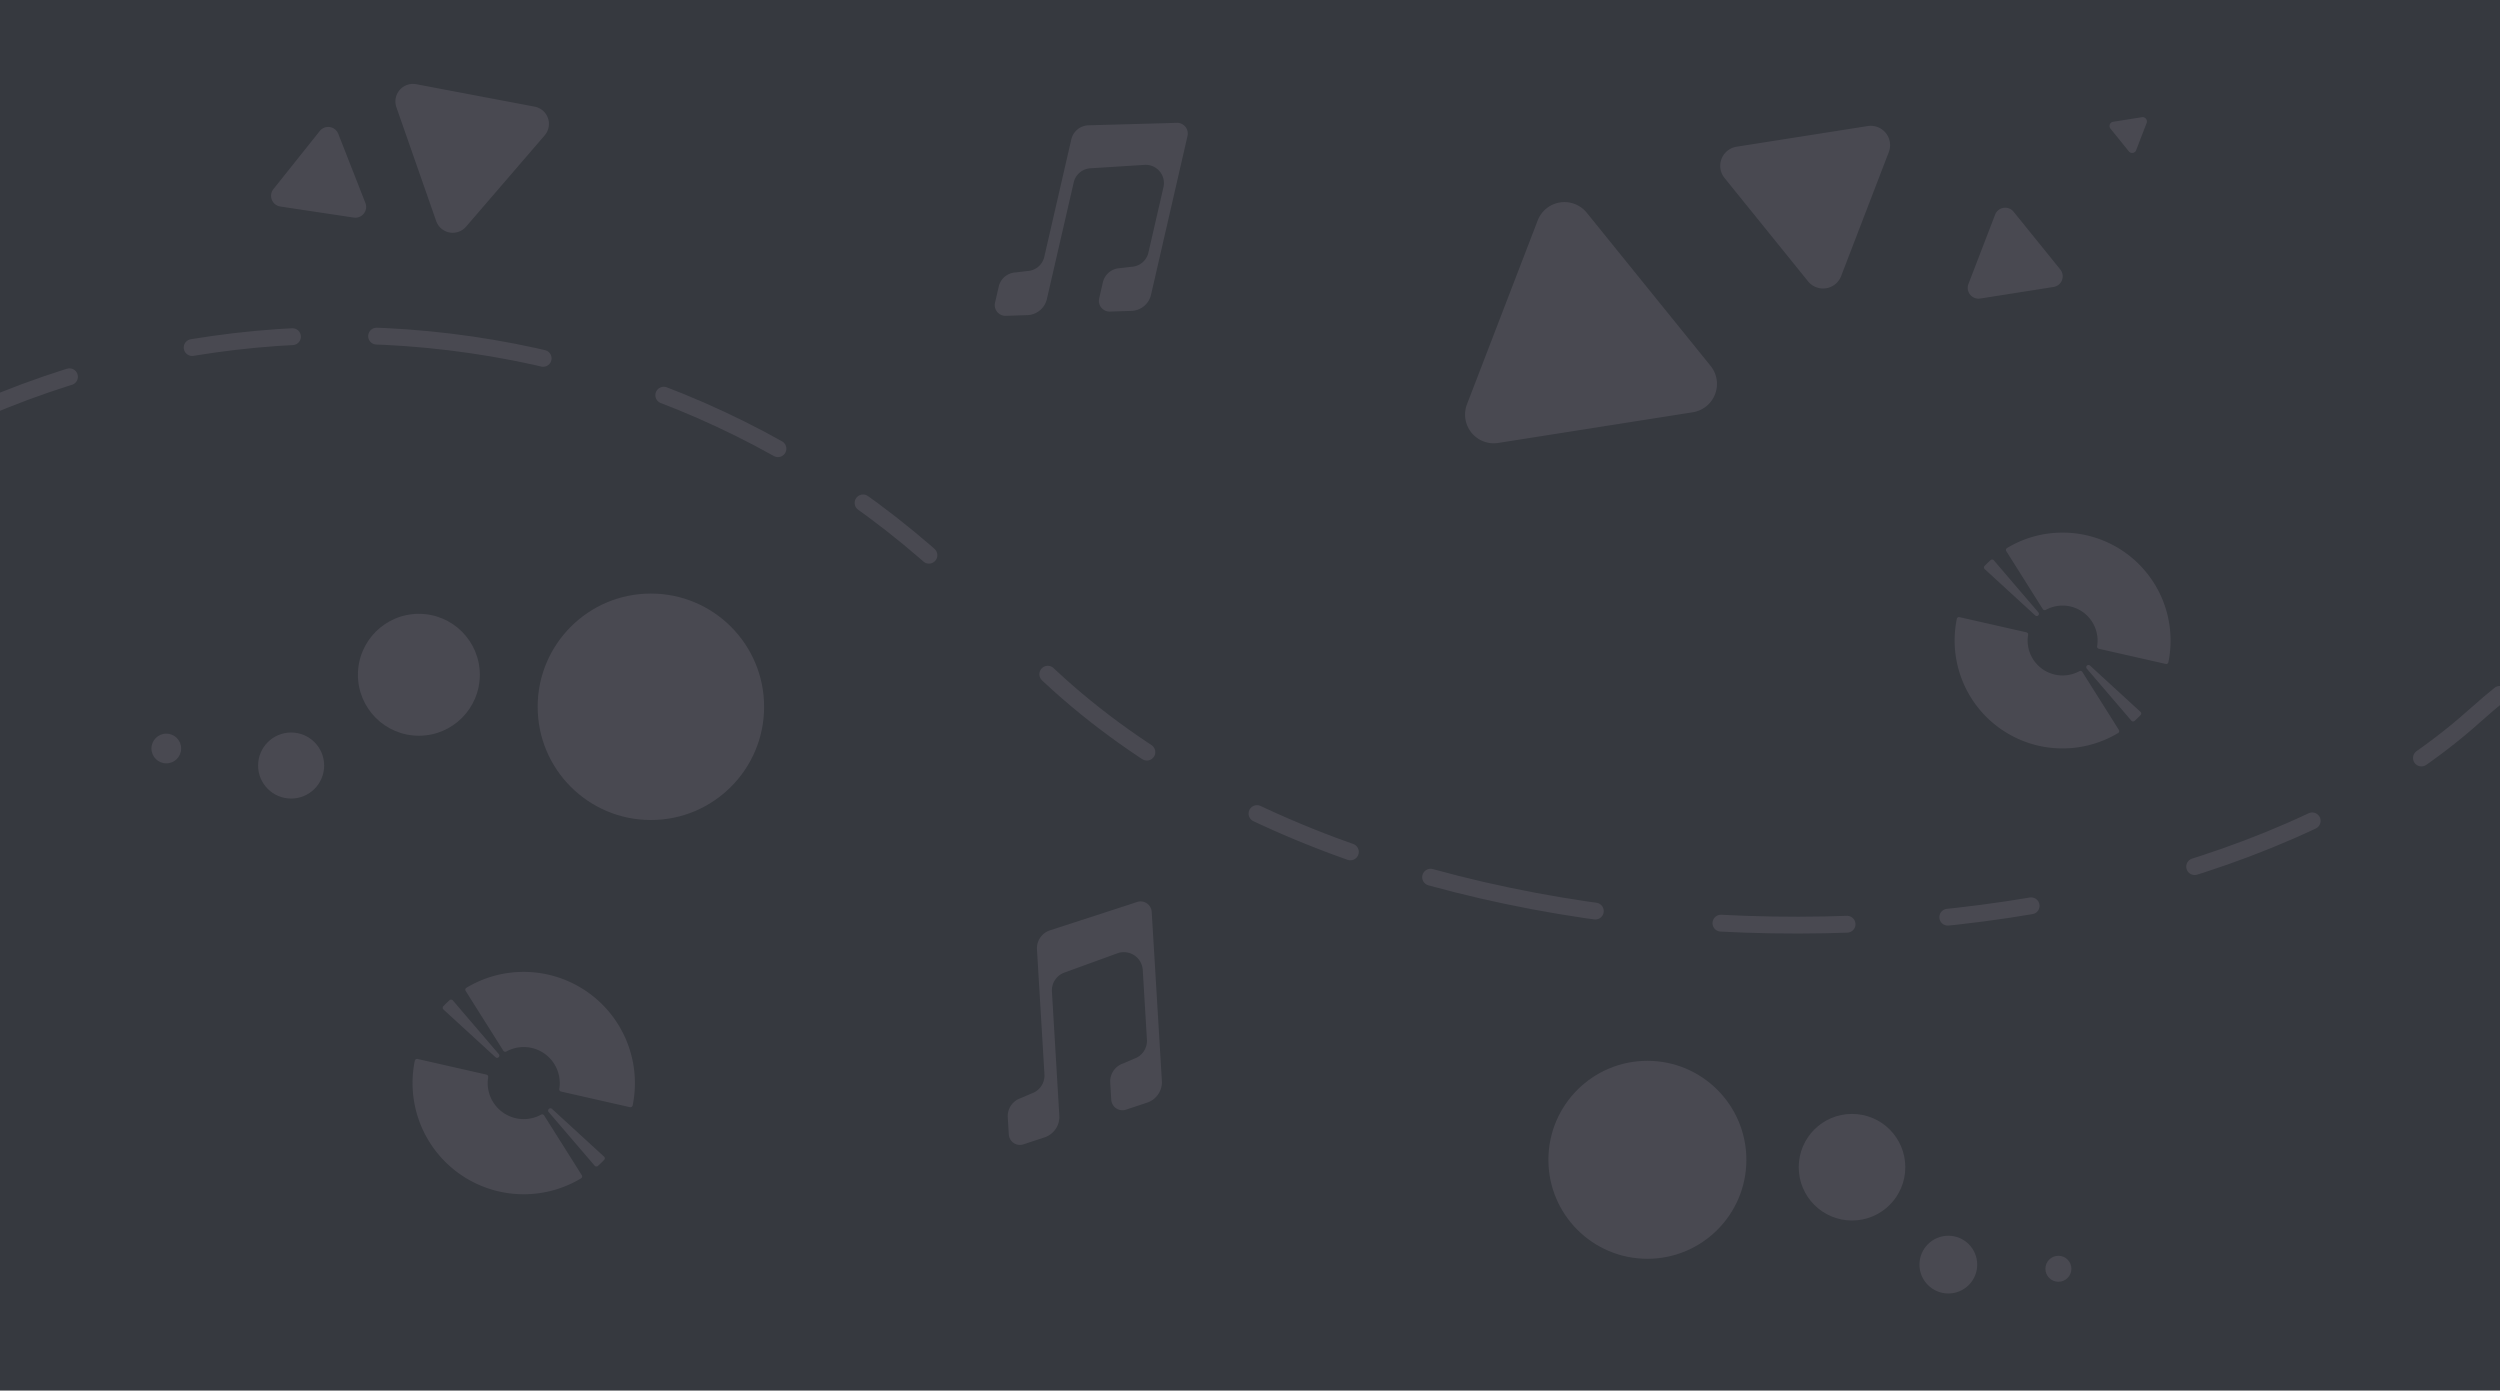 <?xml version="1.0" encoding="UTF-8" standalone="no"?>
<svg
   xmlns:dc="http://purl.org/dc/elements/1.1/"
   xmlns:cc="http://creativecommons.org/ns#"
   xmlns:rdf="http://www.w3.org/1999/02/22-rdf-syntax-ns#"
   xmlns:svg="http://www.w3.org/2000/svg"
   xmlns="http://www.w3.org/2000/svg"
   xmlns:sodipodi="http://sodipodi.sourceforge.net/DTD/sodipodi-0.dtd"
   xmlns:inkscape="http://www.inkscape.org/namespaces/inkscape"
   viewBox="0 0 2971.14 1652.63"
   version="1.1"
   id="svg54"
   sodipodi:docname="groovybackground_grey3.gif"
   inkscape:version="0.92.4 (5da689c313, 2019-01-14)">
  <sodipodi:namedview
     pagecolor="#ffffff"
     bordercolor="#666666"
     borderopacity="1"
     objecttolerance="10"
     gridtolerance="10"
     guidetolerance="10"
     inkscape:pageopacity="0"
     inkscape:pageshadow="2"
     inkscape:window-width="1920"
     inkscape:window-height="1147"
     id="namedview56"
     showgrid="false"
     inkscape:zoom="0.54071725"
     inkscape:cx="258.49642"
     inkscape:cy="915.3429"
     inkscape:window-x="-8"
     inkscape:window-y="23"
     inkscape:window-maximized="1"
     inkscape:current-layer="svg54" />
  <defs
     id="defs4">
    <style
       id="style2">.cls-1{fill:#36393f;}.cls-2{fill:#494951;}.cls-3,.cls-4,.cls-5,.cls-6{fill:none;stroke-linecap:round;stroke-linejoin:round;stroke-width:20px;}.cls-3,.cls-4,.cls-5{stroke:#6a6c6d;}.cls-4{stroke-dasharray:140.05 140.05 112.04 93.37 186.74 140.05;}.cls-5{stroke-dasharray:93.37 186.74 140.05 140.05 112.04 93.37;}.cls-6{stroke:#494951;stroke-dasharray:100 200 150 150 120;}</style>
  </defs>
  <title
     id="title6">groovybackground_grey3</title>
  <g
     id="Layer_1"
     data-name="Layer 1"
     transform="matrix(1.58,0,0,1.58,-647.351,-915.442)"
     style="stroke-width:0.633">
    <rect
       class="cls-1"
       x="391"
       y="572.63"
       width="1920"
       height="1080"
       id="rect8"
       style="fill:#36393f;stroke-width:0.392" />
  </g>
  <path
     style="fill:#494951;stroke-width:1"
     inkscape:connector-curvature="0"
     id="path11"
     d="m 643.062,1324.723 a 42.84,42.84 0 0 1 -62.896,-44.494 2.704,2.704 0 0 0 -2.054,-3.103 l -81.88,-18.585 a 2.715,2.715 0 0 0 -3.251,2.111 132.158,132.158 0 0 0 197.553,139.791 2.715,2.715 0 0 0 0.901,-3.765 l -44.756,-71.031 a 2.704,2.704 0 0 0 -3.617,-0.924 z m -20.638,-169.67 a 131.462,131.462 0 0 0 -68.098,18.881 2.704,2.704 0 0 0 -0.89,3.765 l 44.756,71.019 a 2.692,2.692 0 0 0 3.571,0.947 42.84,42.84 0 0 1 63.489,37.523 42.999,42.999 0 0 1 -0.57,7.005 2.692,2.692 0 0 0 2.076,3.058 l 81.869,18.573 a 2.715,2.715 0 0 0 3.263,-2.099 132.238,132.238 0 0 0 -129.466,-158.672 z m -95.377,44.699 61.869,56.724 a 2.715,2.715 0 0 0 3.708,0 v 0 a 2.704,2.704 0 0 0 0.171,-3.708 l -54.613,-63.82 a 2.715,2.715 0 0 0 -3.868,-0.251 q -3.845,3.423 -7.438,7.188 a 2.704,2.704 0 0 0 0.171,3.868 z M 652.269,1317.957 v 0 a 2.704,2.704 0 0 0 -0.171,3.708 l 54.625,63.729 a 2.715,2.715 0 0 0 3.868,0.251 c 2.567,-2.282 5.054,-4.689 7.427,-7.188 a 2.704,2.704 0 0 0 -0.125,-3.868 l -61.869,-56.724 a 2.704,2.704 0 0 0 -3.753,0.091 z"
     class="cls-2" />
  <path
     style="fill:#494951;stroke-width:1"
     inkscape:connector-curvature="0"
     id="path13"
     d="m 2471.33,797.634 a 41.594,41.594 0 0 1 -61.572,-34.976 43.356,43.356 0 0 1 0.526,-8.209 2.594,2.594 0 0 0 -2.006,-2.973 l -79.519,-18.032 a 2.63,2.63 0 0 0 -3.156,2.043 128.258,128.258 0 0 0 191.714,135.659 2.63,2.63 0 0 0 0.869,-3.67 l -43.429,-68.924 a 2.63,2.63 0 0 0 -3.425,-0.918 z M 2451.304,632.981 a 127.707,127.707 0 0 0 -66.062,18.351 2.642,2.642 0 0 0 -0.869,3.67 l 43.442,68.937 a 2.606,2.606 0 0 0 3.462,0.905 41.594,41.594 0 0 1 61.058,43.222 2.618,2.618 0 0 0 2.018,2.961 l 79.519,18.032 a 2.63,2.63 0 0 0 3.156,-2.043 128.319,128.319 0 0 0 -125.726,-154.034 z m -92.56,43.381 60.043,55.052 a 2.618,2.618 0 0 0 3.597,0 v 0 a 2.618,2.618 0 0 0 0.171,-3.597 l -53.021,-61.939 a 2.63,2.63 0 0 0 -3.756,-0.245 q -3.744,3.34 -7.218,6.973 a 2.63,2.63 0 0 0 0.183,3.756 z m 121.468,114.715 v 0 a 2.618,2.618 0 0 0 -0.159,3.584 l 53.009,61.853 a 2.63,2.63 0 0 0 3.756,0.245 q 3.744,-3.34 7.206,-6.973 a 2.63,2.63 0 0 0 -0.122,-3.756 l -60.043,-55.052 a 2.642,2.642 0 0 0 -3.646,0.098 z"
     class="cls-2" />
  <path
     style="fill:#494951;stroke-width:1"
     inkscape:connector-curvature="0"
     id="path15"
     d="m 1368.752,1083.786 12.082,200.771 a 25.658,25.658 0 0 1 -17.783,25.976 l -25.065,8.304 a 13.268,13.268 0 0 1 -17.299,-11.84 l -1.219,-20.375 a 22.517,22.517 0 0 1 15.18,-22.703 l 13.257,-5.678 a 22.517,22.517 0 0 0 15.169,-22.659 l -4.965,-82.806 a 22.528,22.528 0 0 0 -29.744,-19.968 l -62.98,22.912 a 22.539,22.539 0 0 0 -15.223,22.681 l 8.787,147.434 a 25.669,25.669 0 0 1 -17.728,25.955 l -25.021,8.26 a 13.268,13.268 0 0 1 -17.288,-11.84 l -1.23,-20.375 a 22.539,22.539 0 0 1 15.179,-22.659 l 13.246,-5.668 a 22.528,22.528 0 0 0 15.18,-22.659 l -8.897,-148.444 a 22.506,22.506 0 0 1 15.377,-22.725 l 92.087,-29.909 11.434,-3.789 a 13.268,13.268 0 0 1 17.464,11.807 z"
     class="cls-2" />
  <path
     style="fill:#494951;stroke-width:1"
     inkscape:connector-curvature="0"
     id="path17"
     d="m 1411.299,161.592 -43.358,188.722 a 24.703,24.703 0 0 1 -23.487,19.162 l -25.38,0.835 a 12.775,12.775 0 0 1 -12.754,-15.64 l 4.399,-19.141 a 21.7,21.7 0 0 1 20.177,-16.804 l 13.748,-1.65 a 21.668,21.668 0 0 0 20.177,-16.804 l 17.904,-77.832 a 21.679,21.679 0 0 0 -22.038,-26.522 l -64.402,4.061 a 21.679,21.679 0 0 0 -20.219,16.804 l -31.884,138.575 a 24.714,24.714 0 0 1 -23.487,19.162 l -25.38,0.835 a 12.785,12.785 0 0 1 -12.764,-15.64 l 4.42,-19.151 a 21.668,21.668 0 0 1 20.177,-16.793 l 13.748,-1.65 a 21.689,21.689 0 0 0 20.177,-16.804 l 32.106,-139.59 a 21.668,21.668 0 0 1 20.389,-16.804 l 93.272,-2.57 11.633,-0.391 a 12.775,12.775 0 0 1 12.827,15.63 z"
     class="cls-2" />
  <circle
     style="fill:#494951;stroke-width:1"
     id="circle19"
     r="134.559"
     cy="839.984"
     cx="773.551"
     class="cls-2" />
  <circle
     style="fill:#494951;stroke-width:1"
     id="circle21"
     r="72.437"
     cy="801.944"
     cx="497.815"
     class="cls-2" />
  <circle
     style="fill:#494951;stroke-width:1"
     id="circle23"
     r="39.254"
     cy="909.802"
     cx="345.995"
     class="cls-2" />
  <circle
     style="fill:#494951;stroke-width:1"
     id="circle25"
     r="17.656"
     cy="889.567"
     cx="197.642"
     class="cls-2" />
  <circle
     style="fill:#494951;stroke-width:1"
     id="circle27"
     r="117.641"
     cy="1378.376"
     cx="1957.844"
     class="cls-2" />
  <circle
     style="fill:#494951;stroke-width:1"
     id="circle29"
     r="63.336"
     cy="1387.176"
     cx="2201.039"
     class="cls-2" />
  <circle
     style="fill:#494951;stroke-width:1"
     id="circle31"
     r="34.315"
     cy="1502.934"
     cx="2315.514"
     class="cls-2" />
  <circle
     style="fill:#494951;stroke-width:1"
     id="circle33"
     r="15.445"
     cy="1507.887"
     cx="2446.322"
     class="cls-2" />
  <path
     style="fill:#494951;stroke-width:1"
     inkscape:connector-curvature="0"
     id="path35"
     d="m 1827.474,262.036 -84.028,218.418 a 34.092,34.092 0 0 0 37.131,45.914 l 231.131,-36.438 a 34.103,34.103 0 0 0 21.229,-55.125 L 1885.799,252.837 a 34.092,34.092 0 0 0 -58.326,9.245 l -84.028,218.418 a 34.092,34.092 0 0 0 37.131,45.914 l 231.131,-36.438 a 34.103,34.103 0 0 0 21.229,-55.171 L 1885.799,252.837 a 34.092,34.092 0 0 0 -58.326,9.199 z"
     class="cls-2" />
  <path
     style="fill:#494951;stroke-width:1"
     inkscape:connector-curvature="0"
     id="path37"
     d="m 2188.099,328.129 56.664,-147.358 a 22.991,22.991 0 0 0 -25.037,-30.959 l -155.885,24.56 a 22.991,22.991 0 0 0 -14.299,37.167 l 99.221,122.784 a 22.991,22.991 0 0 0 39.336,-6.194 l 56.664,-147.358 a 22.991,22.991 0 0 0 -25.037,-30.959 l -155.885,24.56 a 22.991,22.991 0 0 0 -14.299,37.167 l 99.221,122.784 a 22.991,22.991 0 0 0 39.336,-6.194 z"
     class="cls-2" />
  <path
     style="fill:#494951;stroke-width:1"
     inkscape:connector-curvature="0"
     id="path39"
     d="m 2538.647,178.493 12.471,-32.405 a 5.062,5.062 0 0 0 -5.458,-6.822 l -34.288,5.458 a 5.062,5.062 0 0 0 -3.152,8.187 l 21.831,27.002 a 5.062,5.062 0 0 0 8.65,-1.364 l 12.471,-32.405 a 5.062,5.062 0 0 0 -5.458,-6.822 l -34.288,5.458 a 5.062,5.062 0 0 0 -3.152,8.187 l 21.831,27.002 a 5.062,5.062 0 0 0 8.541,-1.474 z"
     class="cls-2" />
  <path
     style="fill:#494951;stroke-width:1"
     inkscape:connector-curvature="0"
     id="path41"
     d="m 2371.096,255.187 -31.682,82.357 a 12.853,12.853 0 0 0 13.999,17.246 l 87.159,-13.74 a 12.853,12.853 0 0 0 7.995,-20.78 l -55.477,-68.617 a 12.853,12.853 0 0 0 -21.995,3.466 l -31.682,82.357 a 12.853,12.853 0 0 0 13.999,17.315 l 87.159,-13.74 a 12.853,12.853 0 0 0 7.995,-20.78 l -55.477,-68.617 a 12.853,12.853 0 0 0 -21.995,3.534 z"
     class="cls-2" />
  <path
     style="fill:none;stroke:#494951;stroke-width:20px;stroke-linecap:round;stroke-linejoin:round;stroke-dasharray:100, 200, 150, 150, 120"
     inkscape:connector-curvature="0"
     id="path51"
     d="m -305.954,668.036 c 429.093,-383.05 1106.52,-360.463 1504.449,85.294 397.929,445.757 1356.89,441.588 1740.998,98.704 384.108,-342.883 916.503,-259.705 916.503,-259.705"
     class="cls-6" />
  <path
     style="fill:#494951;stroke-width:1"
     inkscape:connector-curvature="0"
     id="path41-3"
     d="m 379.993,155.783 -55.027,68.981 a 12.853,12.853 0 0 0 8.151,20.663 l 87.248,13.164 a 12.853,12.853 0 0 0 13.886,-17.405 l -32.221,-82.145 a 12.853,12.853 0 0 0 -22.017,-3.323 l -55.027,68.981 a 12.853,12.853 0 0 0 8.131,20.728 l 87.248,13.164 a 12.853,12.853 0 0 0 13.886,-17.405 l -32.221,-82.145 a 12.853,12.853 0 0 0 -22.037,-3.258 z"
     class="cls-2" />
  <path
     style="fill:#494951;stroke-width:1"
     inkscape:connector-curvature="0"
     id="path41-7"
     d="M 635.296,126.773 494.576,100.105 a 20.862,20.862 0 0 0 -23.474,27.365 l 47.262,135.194 a 20.862,20.862 0 0 0 35.507,6.731 l 93.459,-108.526 a 20.862,20.862 0 0 0 -11.924,-34.117 l -140.72,-26.668 a 20.862,20.862 0 0 0 -23.583,27.385 l 47.262,135.194 a 20.862,20.862 0 0 0 35.507,6.731 l 93.459,-108.526 a 20.862,20.862 0 0 0 -12.033,-34.097 z"
     class="cls-2" />
</svg>
